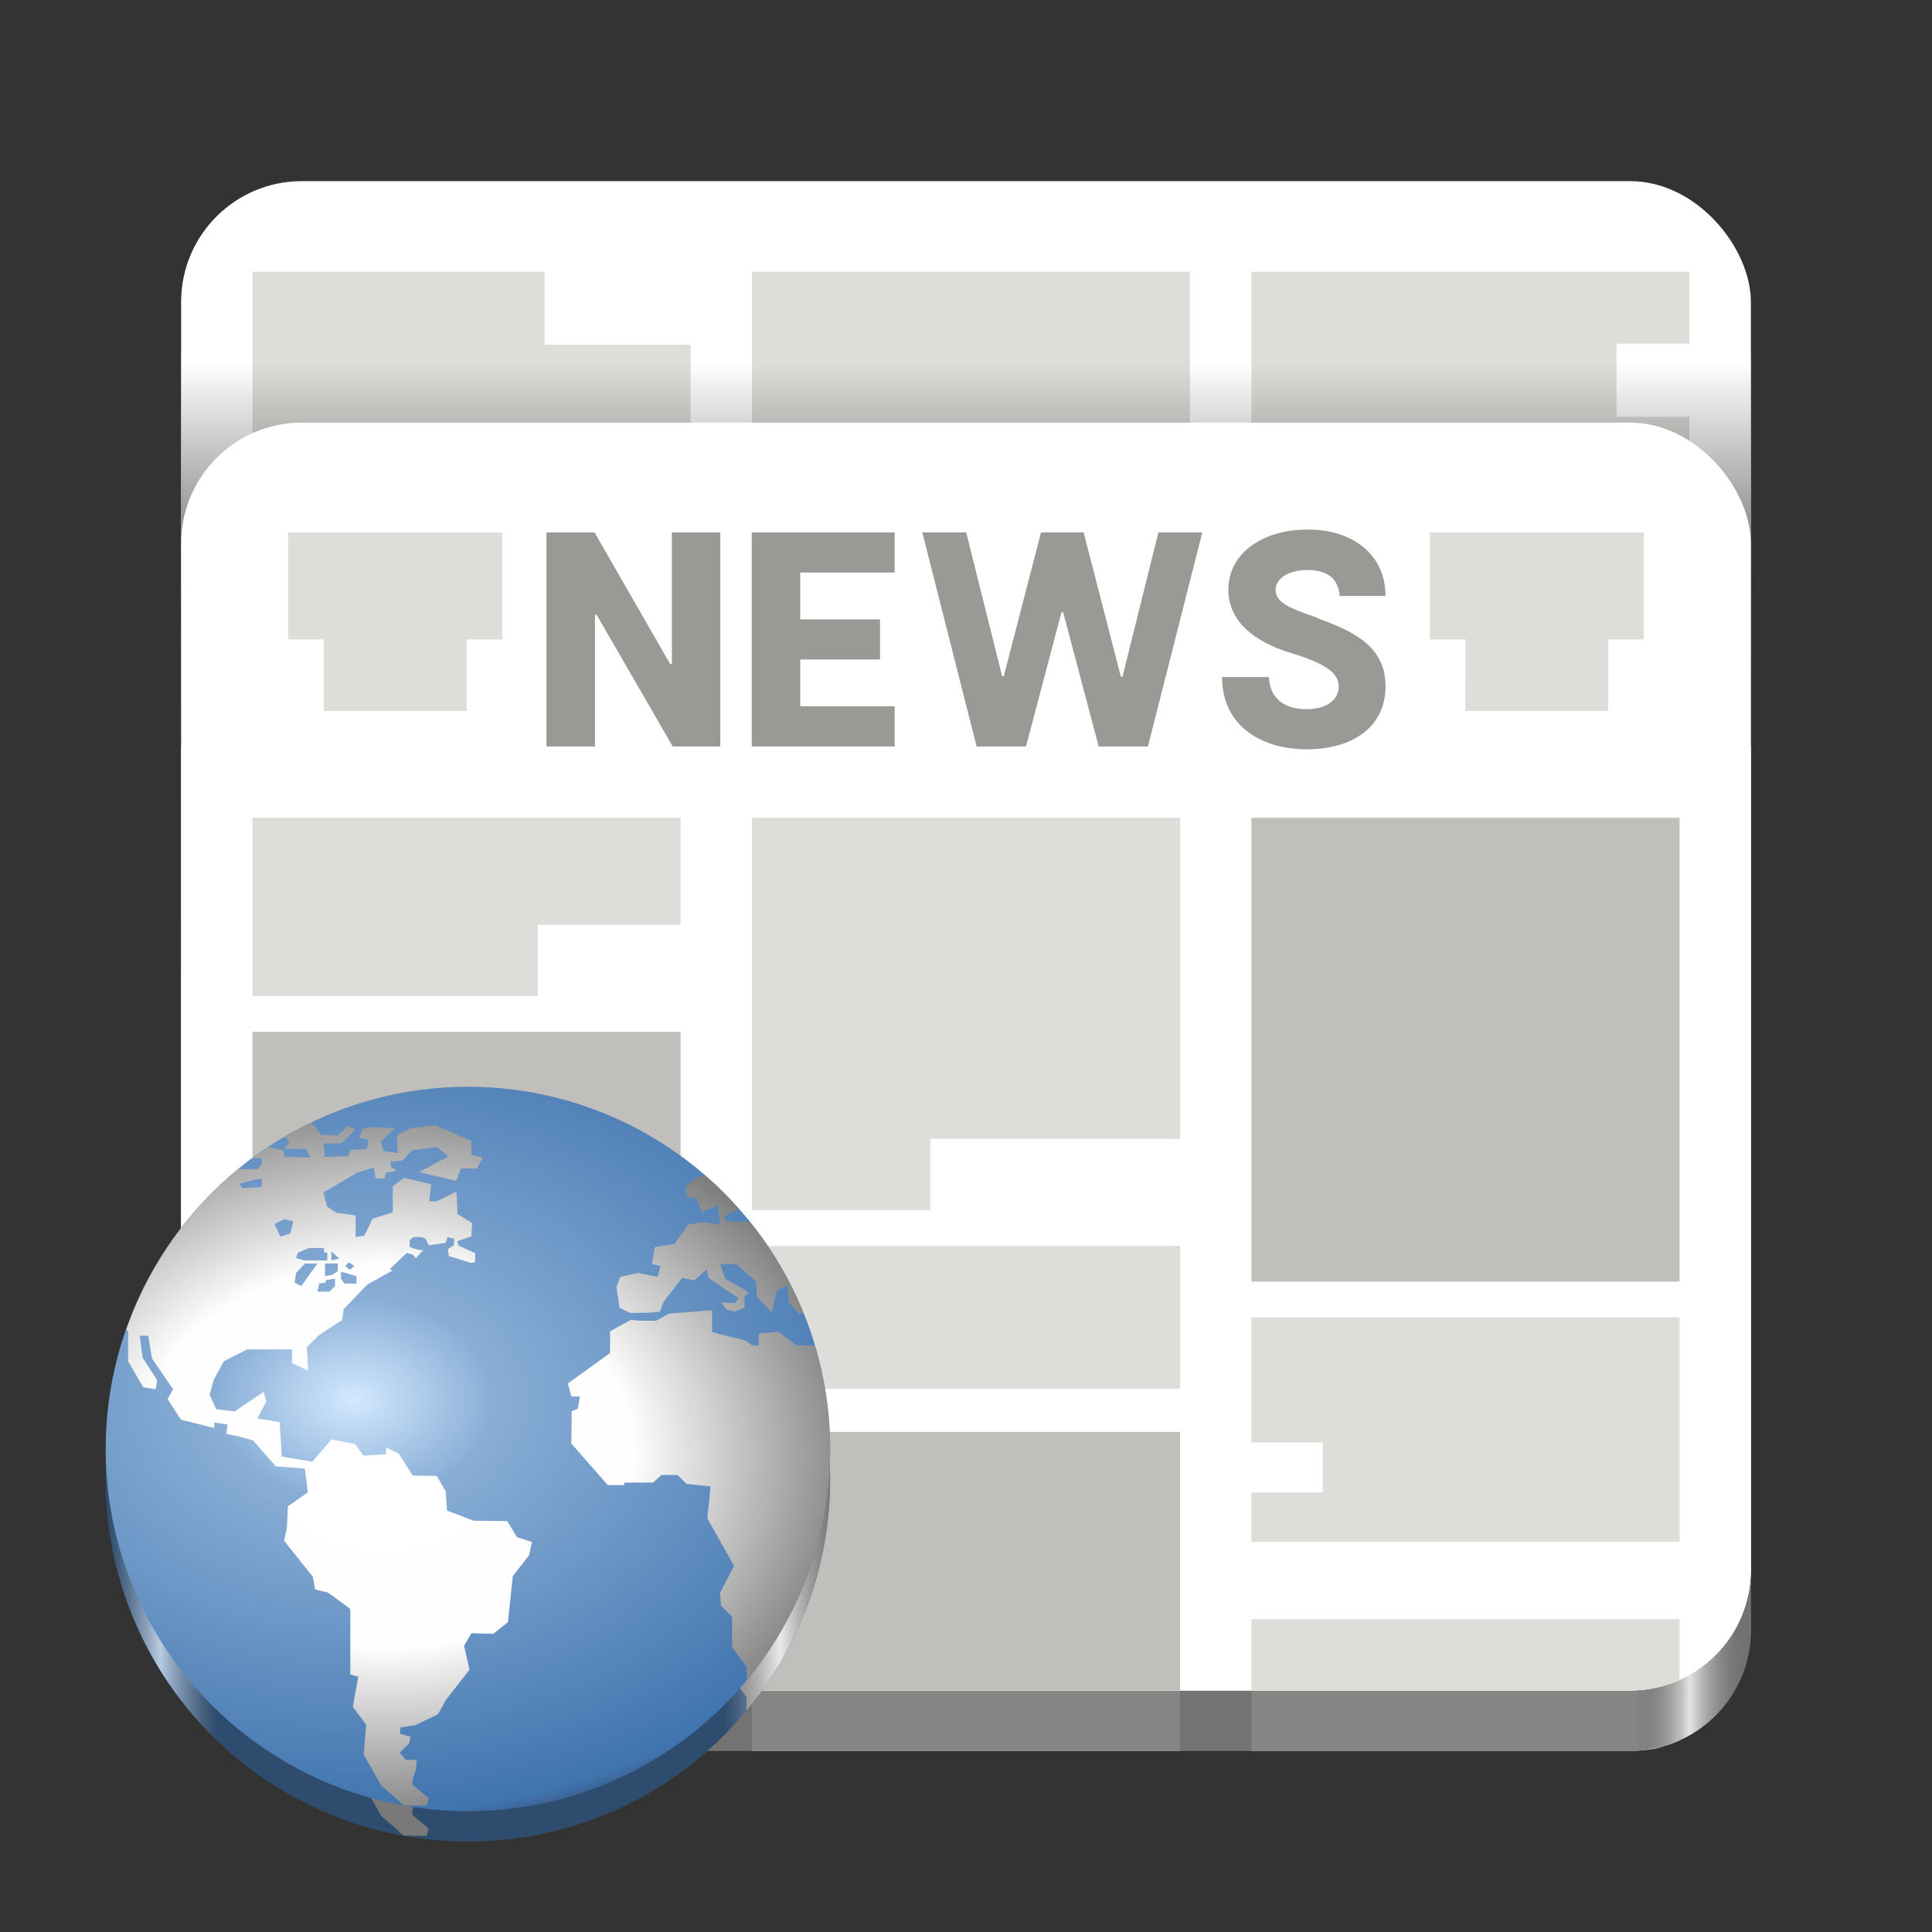 <?xml version="1.0" encoding="UTF-8" standalone="no"?>
<svg
   height="128px"
   viewBox="0 0 128 128"
   width="128px"
   version="1.1"
   id="svg97"
   xmlns:xlink="http://www.w3.org/1999/xlink"
   xmlns="http://www.w3.org/2000/svg"
   xmlns:svg="http://www.w3.org/2000/svg">
  <rect x="0" y="0" width="128" height="128" fill="#333333" stroke="none"/>
  <defs
     id="defs97">
    <linearGradient
       id="linearGradient104">
      <stop
         id="stop101"
         offset="0"
         style="stop-color:#d3e9ff;stop-opacity:1;" />
      <stop
         id="stop105"
         offset="0.227"
         style="stop-color:#89aed6;stop-opacity:1;" />
      <stop
         id="stop103"
         offset="0.932"
         style="stop-color:#4074ae;stop-opacity:1;" />
      <stop
         id="stop104"
         offset="1"
         style="stop-color:#36486c;stop-opacity:1;" />
    </linearGradient>
    <linearGradient
       id="linearGradient1529">
      <stop
         style="stop-color:#000000;stop-opacity:0.4;"
         offset="0"
         id="stop1517" />
      <stop
         style="stop-color:#ffffff;stop-opacity:0.6;"
         offset="0.073"
         id="stop1519" />
      <stop
         style="stop-color:#000000;stop-opacity:0.4;"
         offset="0.151"
         id="stop1521" />
      <stop
         style="stop-color:#000000;stop-opacity:0.4;"
         offset="0.852"
         id="stop1523" />
      <stop
         style="stop-color:#ffffff;stop-opacity:0.6;"
         offset="0.93"
         id="stop1525" />
      <stop
         style="stop-color:#000000;stop-opacity:0.4;"
         offset="1"
         id="stop1527" />
    </linearGradient>
    <linearGradient
       id="linearGradient4750">
      <stop
         id="stop4752"
         offset="0"
         style="stop-color:#ffffff;stop-opacity:1;" />
      <stop
         id="stop4758"
         offset="0.379"
         style="stop-color:#fefefe;stop-opacity:1;" />
      <stop
         id="stop4754"
         offset="1"
         style="stop-color:#1d1d1d;stop-opacity:1;" />
    </linearGradient>
    <radialGradient
       xlink:href="#linearGradient104"
       id="radialGradient101"
       cx="231.077"
       cy="254.186"
       fx="231.077"
       fy="254.186"
       r="51.515"
       gradientUnits="userSpaceOnUse"
       gradientTransform="matrix(0.787,0,0,0.574,-158.405,-53.166)" />
    <radialGradient
       xlink:href="#linearGradient4750"
       id="radialGradient107"
       cx="239.873"
       cy="261.317"
       fx="239.873"
       fy="261.317"
       r="50.059"
       gradientTransform="matrix(0.869,0,0,0.669,-182.97,-78.345)"
       gradientUnits="userSpaceOnUse" />
    <linearGradient
       xlink:href="#linearGradient1529"
       id="linearGradient1515-1"
       x1="-224.638"
       y1="134.737"
       x2="-116.638"
       y2="134.737"
       gradientUnits="userSpaceOnUse"
       gradientTransform="matrix(0.444,0,0,0.444,106.839,38.117)" />
    <linearGradient
       xlink:href="#linearGradient1571"
       id="linearGradient1573"
       x1="12"
       y1="66"
       x2="116"
       y2="66"
       gradientUnits="userSpaceOnUse" />
    <linearGradient
       id="linearGradient1571">
      <stop
         style="stop-color:#000000;stop-opacity:0.4;"
         offset="0"
         id="stop1567" />
      <stop
         style="stop-color:#e4e4e4;stop-opacity:1;"
         offset="0.036"
         id="stop1575" />
      <stop
         style="stop-color:#000000;stop-opacity:0.4;"
         offset="0.073"
         id="stop1577" />
      <stop
         style="stop-color:#000000;stop-opacity:0.4;"
         offset="0.927"
         id="stop1579" />
      <stop
         style="stop-color:#e4e4e4;stop-opacity:1;"
         offset="0.961"
         id="stop1581" />
      <stop
         style="stop-color:#000000;stop-opacity:0.4;"
         offset="1"
         id="stop1569" />
    </linearGradient>
  </defs>
  <filter
     id="a"
     height="1"
     width="1"
     x="0"
     y="0">
    <feColorMatrix
       in="SourceGraphic"
       type="matrix"
       values="0 0 0 0 1 0 0 0 0 1 0 0 0 0 1 0 0 0 1 0"
       id="feColorMatrix1" />
  </filter>
  <mask
     id="b">
    <g
       filter="url(#a)"
       id="g1">
      <rect
         fill-opacity="0.15"
         height="128"
         width="128"
         id="rect1" />
    </g>
  </mask>
  <linearGradient
     id="c"
     gradientUnits="userSpaceOnUse">
    <stop
       offset="0"
       id="stop1" />
    <stop
       offset="1"
       stop-opacity="0"
       id="stop2" />
  </linearGradient>
  <linearGradient
     id="d"
     gradientTransform="matrix(2.625,0,0,1,-137.503,-155)"
     x1="84"
     x2="92"
     xlink:href="#c"
     y1="230"
     y2="230" />
  <clipPath
     id="e">
    <rect
       height="152"
       width="192"
       id="rect2" />
  </clipPath>
  <linearGradient
     id="g"
     gradientTransform="matrix(0,-3.174,1.209,0,-214.14,316.05)"
     x1="84"
     x2="92"
     xlink:href="#c"
     y1="230"
     y2="230" />
  <linearGradient
     id="i"
     gradientUnits="userSpaceOnUse"
     x1="100"
     x2="108"
     y1="63.899"
     y2="63.899"
     gradientTransform="rotate(-90,64,64)">
    <stop
       offset="0"
       stop-opacity="0"
       id="stop4" />
    <stop
       offset="1"
       stop-opacity="0.149"
       id="stop5" />
  </linearGradient>
  <linearGradient
     id="j"
     gradientUnits="userSpaceOnUse"
     x1="20"
     x2="32"
     y1="57.938"
     y2="57.938"
     gradientTransform="rotate(-90,64,64)">
    <stop
       offset="0"
       stop-opacity="0.149"
       id="stop6" />
    <stop
       offset="1"
       stop-opacity="0"
       id="stop7" />
  </linearGradient>
  <mask
     id="k">
    <g
       filter="url(#a)"
       id="g7">
      <rect
         fill-opacity="0.15"
         height="128"
         width="128"
         id="rect7" />
    </g>
  </mask>
  <clipPath
     id="l">
    <rect
       height="152"
       width="192"
       id="rect8" />
  </clipPath>
  <linearGradient
     id="m"
     gradientUnits="userSpaceOnUse"
     x1="20"
     x2="108"
     y1="60"
     y2="60"
     gradientTransform="translate(-213.264,-34)">
    <stop
       offset="0"
       stop-color="#e66100"
       id="stop8" />
    <stop
       offset="0.114"
       stop-color="#ffa348"
       id="stop9" />
    <stop
       offset="0.227"
       stop-color="#ff7800"
       id="stop10" />
    <stop
       offset="0.773"
       stop-color="#ff7800"
       id="stop11" />
    <stop
       offset="0.886"
       stop-color="#ffa348"
       id="stop12" />
    <stop
       offset="1"
       stop-color="#c64600"
       id="stop13" />
  </linearGradient>
  <rect
     style="display:inline;fill:#c0bfbc;fill-opacity:1;stroke:none;stroke-width:0.25;stroke-linecap:butt;stroke-linejoin:miter;stroke-miterlimit:4;stroke-dasharray:none;stroke-dashoffset:0;stroke-opacity:1;marker:none;marker-start:none;marker-mid:none;marker-end:none;paint-order:normal;enable-background:new"
     id="rect1711-2"
     width="104"
     height="100"
     x="12"
     y="16"
     rx="8"
     ry="8" />
  <path
     d="m 49.818,116 v -4 h 28.364 v 4 z m 0,0"
     id="path81-8"
     style="fill:#deddda;stroke-width:1.182" />
  <path
     id="path92"
     style="fill:#deddda;fill-opacity:1;stroke:none;stroke-width:1.182"
     d="m 111.273,111.299 c -0.052,0.023 -0.102,0.052 -0.154,0.074 -0.239,0.101 -0.484,0.19 -0.734,0.268 -0.251,0.078 -0.507,0.144 -0.768,0.197 -0.261,0.053 -0.527,0.094 -0.797,0.121 C 108.551,111.986 108.277,112 108,112 h 3.273 z M 82.908,116 H 108 c 0.277,0 0.551,-0.012 0.82,-0.035 0.27,-0.023 0.536,-0.058 0.797,-0.102 0.261,-0.045 0.504,-0.152 0.755,-0.218 0.251,-0.066 0.478,-0.174 0.718,-0.259 0.053,-0.019 0.108,-0.049 0.16,-0.069 L 111.273,112 H 82.908 Z" />
  <path
     id="path92-9"
     style="fill:#deddda;fill-opacity:1;stroke:none;stroke-width:1.182"
     d="m 16.726,111.299 c 0.052,0.023 0.102,0.052 0.154,0.074 0.239,0.101 0.484,0.19 0.734,0.268 0.251,0.078 0.507,0.144 0.768,0.197 0.261,0.053 0.527,0.094 0.797,0.121 0.27,0.027 0.543,0.041 0.82,0.041 H 16.726 Z M 45.092,116 h -25.092 c -0.277,0 -0.551,-0.012 -0.82,-0.035 -0.27,-0.023 -0.536,-0.058 -0.797,-0.102 -0.261,-0.045 -0.504,-0.152 -0.755,-0.218 -0.251,-0.066 -0.478,-0.174 -0.718,-0.259 -0.053,-0.019 -0.108,-0.049 -0.16,-0.069 L 16.727,112 h 28.365 z" />
  <rect
     style="display:inline;fill:url(#linearGradient1573);fill-opacity:1;stroke:none;stroke-width:0.25;stroke-linecap:butt;stroke-linejoin:miter;stroke-miterlimit:4;stroke-dasharray:none;stroke-dashoffset:0;stroke-opacity:1;marker:none;marker-start:none;marker-mid:none;marker-end:none;paint-order:normal;enable-background:new"
     id="rect1711-5"
     width="104"
     height="100"
     x="12"
     y="16"
     rx="8"
     ry="8" />
  <rect
     style="display:inline;fill:#ffffff;fill-opacity:1;stroke:none;stroke-width:0.25;stroke-linecap:butt;stroke-linejoin:miter;stroke-miterlimit:4;stroke-dasharray:none;stroke-dashoffset:0;stroke-opacity:1;marker:none;marker-start:none;marker-mid:none;marker-end:none;paint-order:normal;enable-background:new"
     id="rect1711"
     width="104"
     height="100"
     x="12"
     y="12"
     rx="8"
     ry="8" />
  <g
     clip-path="url(#e)"
     mask="url(#b)"
     transform="matrix(0,-1.209,1.209,0,-26.698,164.605)"
     id="g17">
    <path
       d="m 83,32 h 21 v 86 H 83 Z m 0,0"
       fill="url(#d)"
       id="path17"
       style="fill:url(#d)" />
  </g>
  <path
     d="M 49.818,18 H 78.841 V 32.46 H 49.818 Z m 0,0"
     fill="#deddda"
     id="path44"
     style="stroke-width:1.209" />
  <path
     id="path56"
     style="fill:#deddda;fill-opacity:1;stroke-width:1.209"
     d="m 16.727,18 v 7.256 H 36.076 V 18 Z m 0,0 m 0,4.837 v 7.256 H 45.751 V 22.837 Z m 0,0" />
  <path
     id="path57"
     style="fill:#deddda;fill-opacity:1;stroke-width:1.209"
     d="m 82.909,18 v 21.701 h 29.023 v -12.094 h -4.838 v -4.836 h 4.838 V 18 Z" />
  <path
     d="M 12,49.395 V 24 h 104 v 25.395 z m 0,0"
     fill="url(#g)"
     id="path63"
     style="fill:url(#g);stroke-width:1.209"
     mask="none"
     clip-path="none" />
  <rect
     style="display:inline;fill:#ffffff;fill-opacity:1;stroke:none;stroke-width:0.25;stroke-linecap:butt;stroke-linejoin:miter;stroke-miterlimit:4;stroke-dasharray:none;stroke-dashoffset:0;stroke-opacity:1;marker:none;marker-start:none;marker-mid:none;marker-end:none;paint-order:normal;enable-background:new"
     id="rect1711-9"
     width="104"
     height="84"
     x="12"
     y="28"
     rx="8"
     ry="8" />
  <path
     d="m 21.455,47.091 h 9.455 v -2.364 h -9.455 z m 0,0"
     fill="#deddda"
     id="path76"
     style="stroke-width:1.182" />
  <path
     d="m 97.091,47.091 h 9.455 v -2.364 h -9.455 z m 0,0"
     id="path86"
     style="fill:#deddda;stroke-width:1.182" />
  <path
     d="m 36.204,49.455 h 3.213 v -8.725 h 0.111 l 5.041,8.725 h 3.153 V 35.273 h -3.208 v 8.725 h -0.111 l -5.014,-8.725 h -3.185 z m 13.6,0 h 9.468 V 46.795 H 53.017 v -3.102 h 5.286 V 41.034 H 53.017 V 37.932 h 6.255 V 35.273 H 49.804 Z M 61.105,35.273 64.702,49.455 h 3.273 l 2.35,-8.891 h 0.111 l 2.354,8.891 h 3.264 l 3.601,-14.182 h -2.908 l -2.377,9.556 h -0.111 l -2.465,-9.556 h -2.825 l -2.465,9.528 H 66.396 l -2.382,-9.528 z m 19.86,9.584 c 0,3.352 2.77,4.787 5.595,4.787 3.075,0 5.235,-1.491 5.235,-4.178 0,-2.299 -1.579,-3.462 -4.238,-4.404 L 87.17,40.896 c -1.523,-0.554 -2.659,-0.914 -2.659,-1.8 0,-0.799 0.886,-1.33 2.133,-1.33 1.385,0 2.05,0.665 2.105,1.717 h 3.047 c 0,-2.687 -2.105,-4.4 -5.152,-4.4 -3.047,0 -5.263,1.607 -5.263,3.989 0,2.101 1.745,3.458 4.099,4.178 l 0.277,0.083 c 2.188,0.692 2.936,1.302 2.936,2.161 0,0.748 -0.637,1.491 -2.133,1.491 -1.496,0 -2.438,-0.743 -2.493,-2.128 z m 0,0"
     fill="#9a9996"
     id="path72"
     style="stroke-width:1.182" />
  <path
     d="m 82.909,84.909 h 28.365 V 54.182 h -28.365 z m 0,0"
     fill="#c0bfbc"
     id="path73"
     style="stroke-width:1.182" />
  <path
     id="path77"
     style="fill:#deddda;fill-opacity:1;stroke-width:1.182"
     d="m 21.455,47.091 h 9.455 v -7.091 h -9.455 z m 0,0 M 19.091,42.364 h 14.182 v -7.091 H 19.091 Z m 0,0" />
  <path
     d="M 16.727,89.636 H 45.092 V 68.364 H 16.727 Z m 0,0"
     fill="#c0bfbc"
     id="path78"
     style="stroke-width:1.182" />
  <path
     id="path80"
     style="fill:#deddda;stroke-width:1.182"
     d="m 49.818,80.182 v -4.727 h 11.819 v 4.727 z m 0,0 m 0,-4.727 V 54.182 h 28.365 v 21.273 z m 0,0" />
  <path
     d="m 49.818,92 v -9.455 h 28.365 v 9.455 z m 0,0"
     id="path81"
     style="fill:#deddda;stroke-width:1.182" />
  <path
     id="path87"
     style="fill:#deddda;stroke-width:1.182"
     d="m 97.091,47.091 h 9.455 v -7.091 h -9.455 z m 0,0 m -2.364,-4.727 h 14.182 v -7.091 H 94.727 Z m 0,0" />
  <path
     id="path89"
     style="fill:#deddda;stroke-width:1.182"
     d="m 16.727,66 v -7.091 h 18.91 v 7.091 z m 0,0 m 0,-4.727 v -7.091 h 28.365 v 7.091 z m 0,0" />
  <path
     id="path123"
     style="fill:#deddda;fill-opacity:1;stroke:none;stroke-width:1.182"
     d="M 82.908,112 H 108 c 0.277,0 0.551,-0.014 0.82,-0.041 0.27,-0.027 0.536,-0.068 0.797,-0.121 0.261,-0.053 0.517,-0.12 0.768,-0.197 0.251,-0.078 0.495,-0.167 0.734,-0.268 0.053,-0.022 0.102,-0.051 0.154,-0.074 v -4.025 H 82.908 Z" />
  <path
     id="path57-3"
     style="fill:#deddda;fill-opacity:1;stroke-width:1.209"
     d="M 111.273,102.152 V 87.273 H 82.908 v 8.292 h 4.728 v 3.316 H 82.908 v 3.271 z" />
  <path
     d="M 16.727,112 H 45.092 V 92.615 H 16.727 Z m 0,0"
     fill="#c0bfbc"
     id="path78-5"
     style="stroke-width:1.182" />
  <path
     d="m 49.818,112 h 28.365 V 94.868 h -28.365 z m 0,0"
     fill="#c0bfbc"
     id="path78-5-5"
     style="stroke-width:1.182" />
  <circle
     style="fill:#4d7eb5;fill-opacity:1;stroke-width:1.2"
     cx="31"
     cy="98"
     r="24"
     id="circle250-6" />
  <path
     style="fill:#cacaca;fill-opacity:1;stroke-width:1.2"
     d="m 20.65,76.362 a 24,24 0 0 0 -1.878,1.008 h 0.246 l 0.125,0.401 -0.354,0.33 1.512,0.042 0.232,0.546 -1.702,-0.063 -0.084,-0.42 -0.991,-0.216 a 24,24 0 0 0 -1.015,0.727 h 0.593 v 0.396 l -0.26,0.347 h -1.242 v -0.051 a 24,24 0 0 0 -7.486,10.711 l 0.131,0.062 v 2.004 l 1.005,1.723 0.82,0.126 0.105,-0.59 -0.968,-1.493 -0.188,-1.453 h 0.565 l 0.239,1.495 1.397,2.041 -0.359,0.659 0.888,1.362 2.205,0.548 v -0.359 l 0.881,0.126 -0.082,0.631 0.691,0.126 1.072,0.293 1.512,1.728 1.933,0.145 0.187,1.579 -1.321,0.926 -0.061,1.411 -0.19,0.862 1.912,2.4 0.145,0.821 c 0,0 0.694,0.19 0.779,0.19 0.084,0 1.554,1.116 1.554,1.116 v 4.336 l 0.524,0.148 -0.356,1.999 0.882,1.18 -0.162,1.982 1.165,2.053 1.486,1.298 a 24,24 0 0 0 0.079,0.014 l 1.438,0.025 0.145,-0.485 -1.104,-0.932 0.064,-0.464 0.197,-0.568 0.042,-0.578 -0.748,-0.024 -0.378,-0.473 0.622,-0.6 0.084,-0.45 -0.694,-0.199 0.042,-0.42 0.986,-0.15 1.502,-0.724 0.504,-0.926 1.576,-2.02 -0.356,-1.58 0.482,-0.841 1.448,0.044 0.976,-0.775 0.317,-3.049 1.08,-1.376 0.19,-0.886 -0.986,-0.317 -0.652,-1.069 -2.227,-0.023 -1.764,-0.676 -0.083,-1.26 -0.59,-1.032 -1.596,-0.023 -0.92,-1.451 -0.821,-0.401 -0.042,0.44 -1.49,0.089 -0.547,-0.762 -1.553,-0.316 -1.283,1.483 -2.015,-0.342 -0.149,-2.279 -1.471,-0.251 0.59,-1.117 -0.169,-0.642 -1.933,1.296 -1.217,-0.148 -0.433,-0.954 0.265,-0.983 0.67,-1.237 1.546,-0.782 2.981,-0.002 -0.007,0.912 1.072,0.499 -0.085,-1.556 0.772,-0.781 1.559,-1.024 0.108,-0.722 1.554,-1.621 1.651,-0.917 -0.145,-0.121 1.118,-1.055 0.41,0.107 0.19,0.238 0.425,-0.474 0.102,-0.044 -0.463,-0.066 -0.474,-0.158 v -0.455 l 0.251,-0.204 h 0.551 l 0.253,0.11 0.218,0.443 0.269,-0.04 v -0.041 l 0.076,0.026 0.775,-0.118 0.11,-0.379 0.44,0.11 v 0.412 l -0.408,0.282 0.061,0.45 1.402,0.433 c 0,0 0.002,0.007 0.005,0.019 l 0.324,-0.029 0.02,-0.61 -1.112,-0.508 -0.064,-0.292 0.923,-0.316 0.041,-0.887 -0.964,-0.588 -0.064,-1.493 -1.324,0.652 h -0.484 l 0.127,-1.137 -1.8,-0.427 -0.745,0.565 v 1.721 l -1.342,0.426 -0.536,1.123 -0.583,0.094 v -1.438 l -1.259,-0.173 -0.63,-0.41 -0.253,-0.93 2.252,-1.322 1.102,-0.335 0.112,0.741 0.614,-0.03 0.047,-0.373 0.642,-0.094 0.012,-0.129 -0.276,-0.115 -0.064,-0.396 0.79,-0.066 0.475,-0.499 0.026,-0.035 0.007,0.002 0.145,-0.15 1.66,-0.211 0.733,0.626 -1.924,1.027 2.449,0.579 0.316,-0.82 h 1.072 l 0.377,-0.715 -0.755,-0.19 v -0.905 l -2.374,-1.055 -1.638,0.19 -0.924,0.485 0.064,1.179 -0.968,-0.148 -0.148,-0.652 0.926,-0.844 -1.681,-0.082 -0.482,0.145 -0.209,0.567 0.628,0.108 -0.124,0.63 -1.072,0.063 -0.166,0.42 -1.554,0.045 c 0,0 -0.043,-0.884 -0.106,-0.884 -0.062,1.2e-4 1.217,-0.021 1.217,-0.021 l 0.925,-0.907 -0.504,-0.253 -0.672,0.654 -1.114,-0.063 z m 26.017,3.48 -0.763,0.3 -0.491,0.534 0.113,0.624 0.602,0.084 0.361,0.91 1.038,-0.42 0.172,1.214 h -0.312 l -0.853,-0.126 -0.944,0.16 -0.914,1.294 -1.308,0.206 -0.19,1.122 0.553,0.128 -0.16,0.722 -1.298,-0.26 -1.19,0.26 -0.253,0.664 0.206,1.394 0.698,0.328 1.172,-0.007 0.792,-0.07 0.241,-0.632 1.237,-1.61 0.816,0.166 0.802,-0.726 0.15,0.568 1.973,1.336 -0.241,0.323 -0.89,-0.047 0.342,0.486 0.548,0.119 0.64,-0.266 -0.013,-0.774 0.286,-0.143 -0.229,-0.244 -1.318,-0.736 -0.344,-0.978 h 1.094 l 0.349,0.347 0.942,0.816 0.04,0.984 0.978,1.04 0.362,-1.427 0.676,-0.371 0.126,1.168 0.661,0.726 0.307,-0.004 a 24,24 0 0 0 -3.563,-6.077 l -1.591,-0.014 -0.108,-0.36 0.947,-0.484 a 24,24 0 0 0 -2.25,-2.245 z m -29.354,0.248 c 0.047,0 0,0.551 0,0.551 l -1.246,0.08 -0.236,-0.284 0.882,-0.253 c 0,0 0.552,-0.094 0.6,-0.094 z m 1.513,2.683 0.598,0.144 -0.206,0.804 -0.647,0.205 -0.408,-0.839 z m 1.638,1.908 h 0.992 v 0.302 h 0.217 v 0.521 h -1.511 l -0.565,-0.157 0.14,-0.364 z m 1.48,0.223 0.52,0.473 -0.52,0.127 z m 1.144,0.726 0.384,0.241 -0.308,0.256 -0.305,-0.256 z m -2.906,0.08 h 0.834 l -1.07,1.498 -0.44,-0.238 0.094,-0.63 z m 1.34,0 h 0.848 v 0.504 l -0.377,0.244 -0.472,0.089 z m 1.055,0.553 h 0.064 l 0.961,0.283 v 0.49 h -0.804 l -0.221,-0.318 z m -0.396,0.455 v 0.492 l -0.361,0.362 h -0.804 l 0.127,-0.551 0.379,-0.032 0.078,-0.19 z m 24.984,2.086 -2.836,0.22 -0.878,0.474 h -1.126 l -0.553,-0.056 -1.366,0.762 v 1.432 l -2.796,2.021 0.232,0.863 h 0.568 l -0.148,0.82 -0.398,0.148 -0.024,2.147 2.417,2.756 h 1.05 l 0.065,-0.167 h 1.89 l 0.544,-0.505 h 1.073 l 0.586,0.59 1.6,0.166 -0.211,2.129 1.771,3.136 -0.932,1.788 0.064,0.842 0.733,0.736 v 2.024 l 0.966,1.301 v 0.887 a 24,24 0 0 0 5.536,-15.319 24,24 0 0 0 -1.02,-6.856 h -1.193 l -1.228,-0.917 -1.291,0.127 v 0.79 h -0.41 l -0.44,-0.317 -2.242,-0.569 z"
     id="path254-6" />
  <circle
     style="fill:url(#linearGradient1515-1);fill-opacity:1;stroke-width:1.2"
     cx="31"
     cy="98"
     r="24"
     id="circle250-3-7" />
  <circle
     style="fill:url(#radialGradient101);fill-opacity:1;stroke-width:1.2"
     cx="31"
     cy="96"
     r="24"
     id="circle250" />
  <path
     style="fill:url(#radialGradient107);fill-opacity:1;stroke-width:1.2"
     d="m 20.662,74.365 a 24,24 0 0 0 -1.878,1.008 h 0.246 l 0.125,0.401 -0.354,0.33 1.512,0.042 0.232,0.546 -1.702,-0.063 -0.084,-0.42 -0.991,-0.216 a 24,24 0 0 0 -1.015,0.727 h 0.593 v 0.396 l -0.26,0.347 h -1.242 v -0.051 A 24,24 0 0 0 8.357,88.123 l 0.131,0.062 v 2.004 l 1.005,1.723 0.82,0.126 0.105,-0.59 -0.968,-1.493 -0.188,-1.453 h 0.565 l 0.239,1.495 1.397,2.041 -0.359,0.659 0.888,1.362 2.205,0.548 v -0.359 l 0.881,0.126 -0.082,0.631 0.691,0.126 1.072,0.293 1.512,1.728 1.933,0.145 0.187,1.579 -1.321,0.926 -0.061,1.411 -0.19,0.862 1.912,2.4 0.145,0.821 c 0,0 0.694,0.19 0.779,0.19 0.084,0 1.554,1.116 1.554,1.116 v 4.336 l 0.524,0.148 -0.356,1.999 0.882,1.18 -0.162,1.982 1.165,2.053 1.486,1.298 a 24,24 0 0 0 0.079,0.014 l 1.438,0.025 0.145,-0.485 -1.104,-0.932 0.064,-0.464 0.197,-0.568 0.042,-0.578 -0.748,-0.024 -0.378,-0.473 0.622,-0.6 0.084,-0.45 -0.694,-0.199 0.042,-0.42 0.986,-0.15 1.502,-0.724 0.504,-0.926 1.576,-2.02 -0.356,-1.58 0.482,-0.841 1.448,0.044 0.976,-0.775 0.317,-3.049 1.08,-1.376 0.19,-0.886 -0.986,-0.317 -0.652,-1.069 -2.227,-0.023 -1.764,-0.676 -0.083,-1.26 -0.59,-1.032 -1.596,-0.023 -0.92,-1.451 -0.821,-0.401 -0.042,0.44 -1.49,0.089 -0.547,-0.762 -1.553,-0.316 -1.283,1.483 -2.015,-0.342 -0.149,-2.279 -1.471,-0.251 0.59,-1.117 -0.169,-0.642 -1.933,1.296 -1.217,-0.148 -0.433,-0.954 0.265,-0.983 0.67,-1.237 1.546,-0.782 2.981,-0.002 -0.007,0.912 1.072,0.499 -0.085,-1.556 0.772,-0.781 1.559,-1.024 0.108,-0.722 1.554,-1.621 1.651,-0.917 -0.145,-0.121 1.118,-1.055 0.41,0.107 0.19,0.238 0.425,-0.474 0.102,-0.044 -0.463,-0.066 -0.474,-0.158 v -0.455 l 0.251,-0.204 h 0.551 l 0.253,0.11 0.218,0.443 0.269,-0.04 v -0.041 l 0.076,0.026 0.775,-0.118 0.11,-0.379 0.44,0.11 v 0.412 l -0.408,0.282 0.061,0.45 1.402,0.433 c 0,0 0.002,0.007 0.005,0.019 l 0.324,-0.029 0.02,-0.61 -1.112,-0.508 -0.064,-0.292 0.923,-0.316 0.041,-0.887 -0.964,-0.588 -0.064,-1.493 -1.324,0.652 h -0.484 l 0.127,-1.137 -1.8,-0.427 -0.745,0.565 v 1.721 l -1.342,0.426 -0.536,1.123 -0.583,0.094 v -1.438 l -1.259,-0.173 -0.63,-0.41 -0.253,-0.93 2.252,-1.322 1.102,-0.335 0.112,0.741 0.614,-0.03 0.047,-0.373 0.642,-0.094 0.012,-0.129 -0.276,-0.115 -0.064,-0.396 0.79,-0.066 0.475,-0.499 0.026,-0.035 0.007,0.002 0.145,-0.15 1.66,-0.211 0.733,0.626 -1.924,1.027 2.449,0.579 0.316,-0.82 h 1.072 l 0.377,-0.715 -0.755,-0.19 v -0.905 l -2.374,-1.055 -1.638,0.19 -0.924,0.485 0.064,1.179 -0.968,-0.148 -0.148,-0.652 0.926,-0.844 -1.681,-0.082 -0.482,0.145 -0.209,0.567 0.628,0.108 -0.124,0.63 -1.072,0.063 -0.166,0.42 -1.554,0.045 c 0,0 -0.043,-0.884 -0.106,-0.884 -0.062,1.2e-4 1.217,-0.021 1.217,-0.021 l 0.925,-0.907 -0.504,-0.253 -0.672,0.654 -1.114,-0.063 z m 26.017,3.48 -0.763,0.3 -0.491,0.534 0.113,0.624 0.602,0.084 0.361,0.91 1.038,-0.42 0.172,1.214 h -0.312 l -0.853,-0.126 -0.944,0.16 -0.914,1.294 -1.308,0.206 -0.19,1.122 0.553,0.128 -0.16,0.722 -1.298,-0.26 -1.19,0.26 -0.253,0.664 0.206,1.394 0.698,0.328 1.172,-0.007 0.792,-0.07 0.241,-0.632 1.237,-1.61 0.816,0.166 0.802,-0.726 0.15,0.568 1.973,1.336 -0.241,0.323 -0.89,-0.047 0.342,0.486 0.548,0.119 0.64,-0.266 -0.013,-0.774 0.286,-0.143 -0.229,-0.244 -1.318,-0.736 -0.344,-0.978 h 1.094 l 0.349,0.347 0.942,0.816 0.04,0.984 0.978,1.04 0.362,-1.427 0.676,-0.371 0.126,1.168 0.661,0.726 0.307,-0.004 a 24,24 0 0 0 -3.563,-6.077 l -1.591,-0.014 -0.108,-0.36 0.947,-0.484 a 24,24 0 0 0 -2.25,-2.245 z m -29.354,0.248 c 0.047,0 0,0.551 0,0.551 l -1.246,0.08 -0.236,-0.284 0.882,-0.253 c 0,0 0.552,-0.094 0.6,-0.094 z m 1.513,2.683 0.598,0.144 -0.206,0.804 -0.647,0.205 -0.408,-0.839 z m 1.638,1.908 h 0.992 v 0.302 h 0.217 v 0.521 h -1.511 l -0.565,-0.157 0.14,-0.364 z m 1.48,0.223 0.52,0.473 -0.52,0.127 z m 1.144,0.726 0.384,0.241 -0.308,0.256 -0.305,-0.256 z m -2.906,0.08 h 0.834 l -1.07,1.498 -0.44,-0.238 0.094,-0.63 z m 1.34,0 h 0.848 v 0.504 l -0.377,0.244 -0.472,0.089 z m 1.055,0.553 h 0.064 l 0.961,0.283 v 0.49 h -0.804 l -0.221,-0.318 z m -0.396,0.455 v 0.492 l -0.361,0.362 h -0.804 l 0.127,-0.551 0.379,-0.032 0.078,-0.19 z m 24.984,2.086 -2.836,0.22 -0.878,0.474 h -1.126 l -0.553,-0.056 -1.366,0.762 v 1.432 l -2.796,2.021 0.232,0.863 h 0.568 l -0.148,0.82 -0.398,0.148 -0.024,2.147 2.417,2.756 h 1.05 l 0.065,-0.167 h 1.89 l 0.544,-0.505 h 1.073 l 0.586,0.59 1.6,0.166 -0.211,2.129 1.771,3.136 -0.932,1.788 0.064,0.842 0.733,0.736 v 2.024 l 0.966,1.301 v 0.887 A 24,24 0 0 0 55,96 24,24 0 0 0 53.98,89.144 h -1.193 l -1.228,-0.917 -1.291,0.127 v 0.79 H 49.858 l -0.44,-0.317 -2.242,-0.569 z"
     id="path254" />
</svg>

